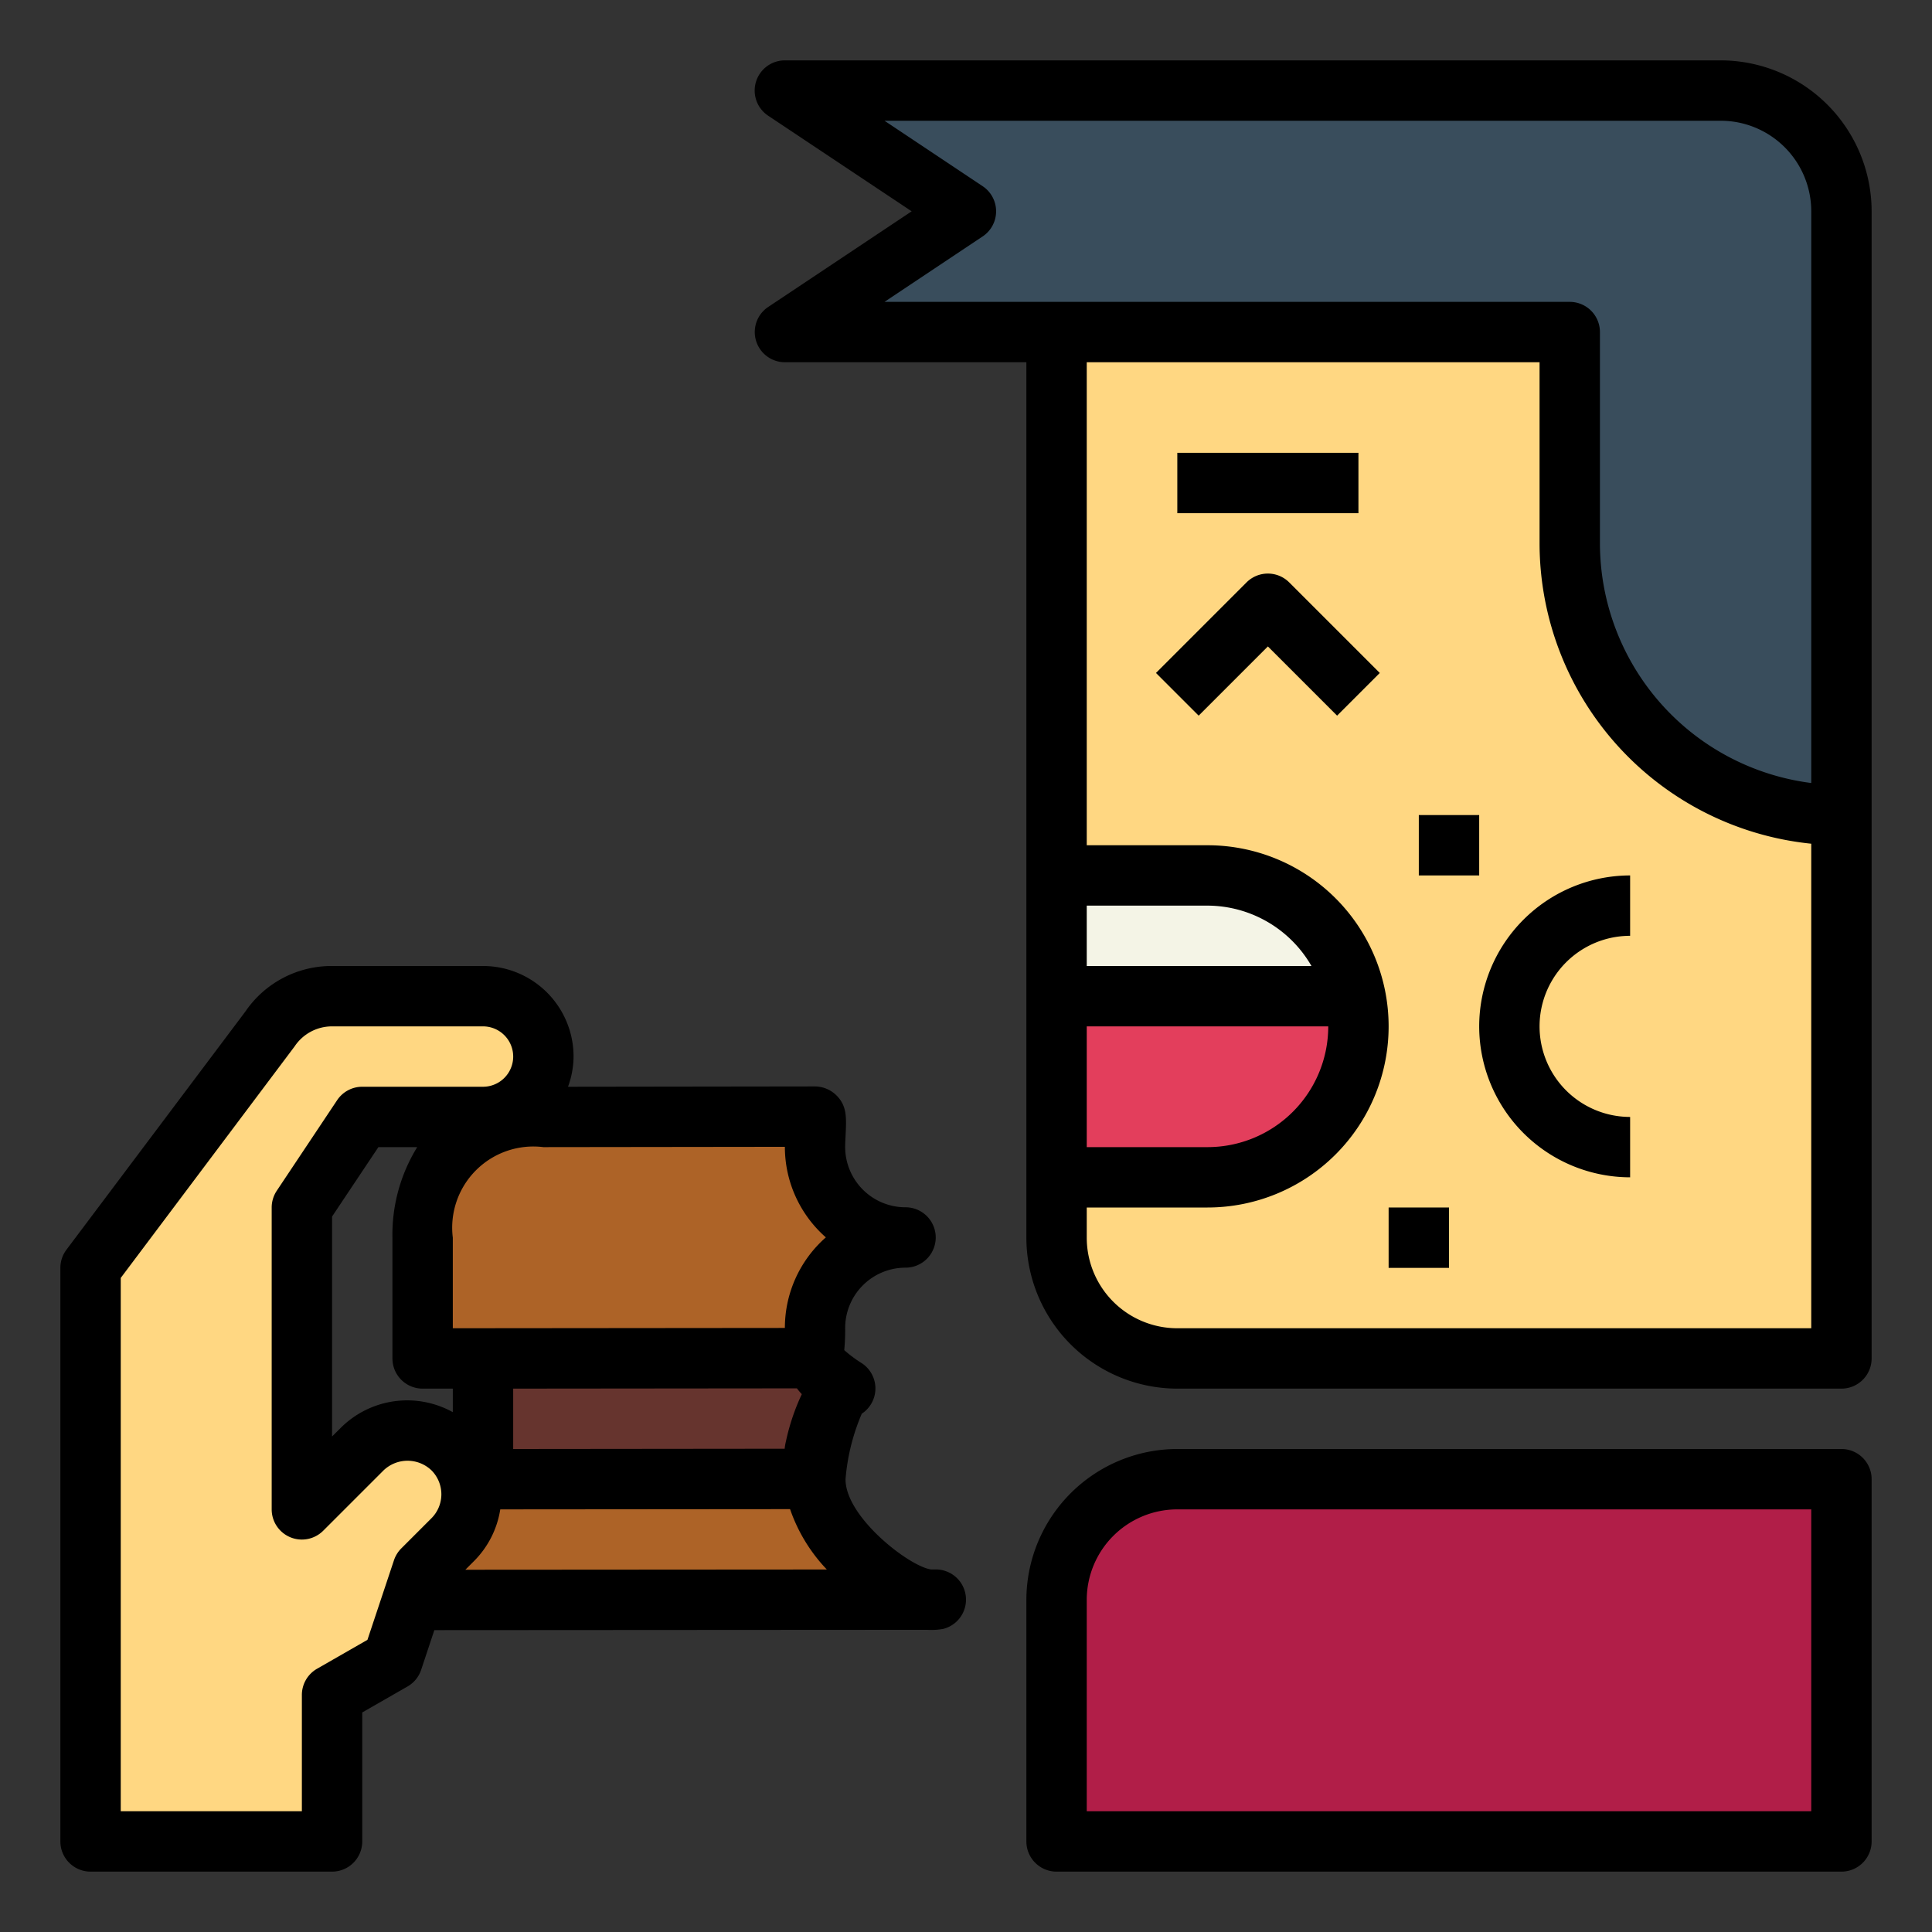 <svg height="512" viewBox="0 0 64 64" width="512" xmlns="http://www.w3.org/2000/svg"><rect x="0" y="0" width="64" height="64" fill="#333333" stroke="none"/><g id="Filled_outline" data-name="Filled outline"><path d="m27 43.989a3 3 0 0 1 3-3 3 3 0 0 1 -3-3 4.8 4.8 0 0 0 0-1l-9 .011a3.663 3.663 0 0 0 -4 4v4l13-.011c-.112-.314 0 0 0-1z" fill="#ad6327"/><path d="m27.006 48.989-13.006.011v4l17-.011c-1 .185-4-2-3.994-4z" fill="#ad6327"/><path d="m27 44.989-11 .011v4l11.01-.011a5.386 5.386 0 0 1 -.01-1 3.228 3.228 0 0 1 1-2c-.549-.362-.784-.389-1-1z" fill="#66342e"/><path d="m35 32v-21h26v34h-22a4 4 0 0 1 -4-4z" fill="#ffd782"/><path d="m35 29h5a5 5 0 0 1 5 5 5 5 0 0 1 -5 5h-5a0 0 0 0 1 0 0v-10a0 0 0 0 1 0 0z" fill="#e33e5c"/><path d="m13 55-2 1.148v4.852h-8v-19l5.927-7.891a2.491 2.491 0 0 1 2.073-1.109h5a2 2 0 0 1 2 2 2 2 0 0 1 -2 2h-4l-2 3v10l2-2a2.122 2.122 0 0 1 3 0 2.122 2.122 0 0 1 0 3l-1 1z" fill="#ffd782"/><path d="m61 61h-26v-8a4 4 0 0 1 4-4h22z" fill="#b11e48"/><path d="m35 3h-9l6 4-6 4h26v7a9 9 0 0 0 9 9v-20a4 4 0 0 0 -4-4z" fill="#394d5c"/><path d="m40 29h-5v4h9.9a5 5 0 0 0 -4.9-4z" fill="#f4f4e6"/><path d="m39 15h6v2h-6z"/><path d="m61 48h-22a5.006 5.006 0 0 0 -5 5v8a1 1 0 0 0 1 1h26a1 1 0 0 0 1-1v-12a1 1 0 0 0 -1-1zm-1 12h-24v-7a3 3 0 0 1 3-3h21z"/><path d="m57 2h-31a1 1 0 0 0 -.555 1.832l4.755 3.168-4.752 3.168a1 1 0 0 0 .552 1.832h8v29a5.006 5.006 0 0 0 5 5h22a1 1 0 0 0 1-1v-38a5.006 5.006 0 0 0 -5-5zm-21 32h8a4 4 0 0 1 -4 4h-4zm0-2v-2h4a3.987 3.987 0 0 1 3.444 2zm3 12a3 3 0 0 1 -3-3v-1h4a6 6 0 0 0 0-12h-4v-16h15v6a10.013 10.013 0 0 0 9 9.949v16.051zm21-18.062a8.013 8.013 0 0 1 -7-7.938v-7a1 1 0 0 0 -1-1h-22.7l3.252-2.168a1 1 0 0 0 0-1.664l-3.252-2.168h27.7a3 3 0 0 1 3 3z"/><path d="m47 27h2v2h-2z"/><path d="m46 40h2v2h-2z"/><path d="m31 51.99h-.155c-.713-.09-2.845-1.737-2.835-2.99v-.007a6.908 6.908 0 0 1 .538-2.163 1 1 0 0 0 0-1.672 4.333 4.333 0 0 1 -.581-.433 6.887 6.887 0 0 0 .03-.732 2 2 0 0 1 2-2 1 1 0 1 0 0-2 2 2 0 0 1 -2-2c0-.1.007-.238.014-.371.029-.6.047-.97-.282-1.315a1.024 1.024 0 0 0 -.729-.318l-8.184.011a2.96 2.96 0 0 0 .184-1 3 3 0 0 0 -3-3h-5a3.453 3.453 0 0 0 -2.872 1.509l-5.928 7.891a1 1 0 0 0 -.2.6v19a1 1 0 0 0 1 1h8a1 1 0 0 0 1-1v-4.273l1.5-.86a1 1 0 0 0 .451-.551l.437-1.316 16.312-.01a2.331 2.331 0 0 0 .535-.028 1 1 0 0 0 -.235-1.972zm-17.707-6.282a1 1 0 0 0 .707.292h1v.78a3.116 3.116 0 0 0 -3.707.514l-.293.292v-7.286l1.535-2.3h1.286a5.517 5.517 0 0 0 -.821 3v4a1 1 0 0 0 .293.708zm3.707 2.292v-2l9.4-.009a1.815 1.815 0 0 0 .161.192 7.23 7.23 0 0 0 -.526 1.563 1.764 1.764 0 0 0 -.042.245zm10.357-7.01a3.992 3.992 0 0 0 -1.357 3l-11 .01v-3a2.689 2.689 0 0 1 3-3l8-.01a3.99 3.99 0 0 0 1.357 2.999zm-16.857 14.291a1 1 0 0 0 -.5.867v3.852h-6v-17.667l5.759-7.669a1.489 1.489 0 0 1 1.241-.664h5a1 1 0 0 1 0 2h-4a1 1 0 0 0 -.832.445l-2 3a1.006 1.006 0 0 0 -.168.555v10a1 1 0 0 0 1.707.707l2-2a1.148 1.148 0 0 1 1.586 0 1.123 1.123 0 0 1 0 1.586l-1 1a1.013 1.013 0 0 0 -.242.391l-.879 2.638zm4.915-3.281.292-.292a3.1 3.1 0 0 0 .865-1.708l9.6-.008a5.465 5.465 0 0 0 1.218 2z"/><path d="m41.293 19.293-3 3 1.414 1.414 2.293-2.293 2.293 2.293 1.414-1.414-3-3a1 1 0 0 0 -1.414 0z"/><path d="m49 34a5.006 5.006 0 0 0 5 5v-2a3 3 0 0 1 0-6v-2a5.006 5.006 0 0 0 -5 5z"/></g></svg>